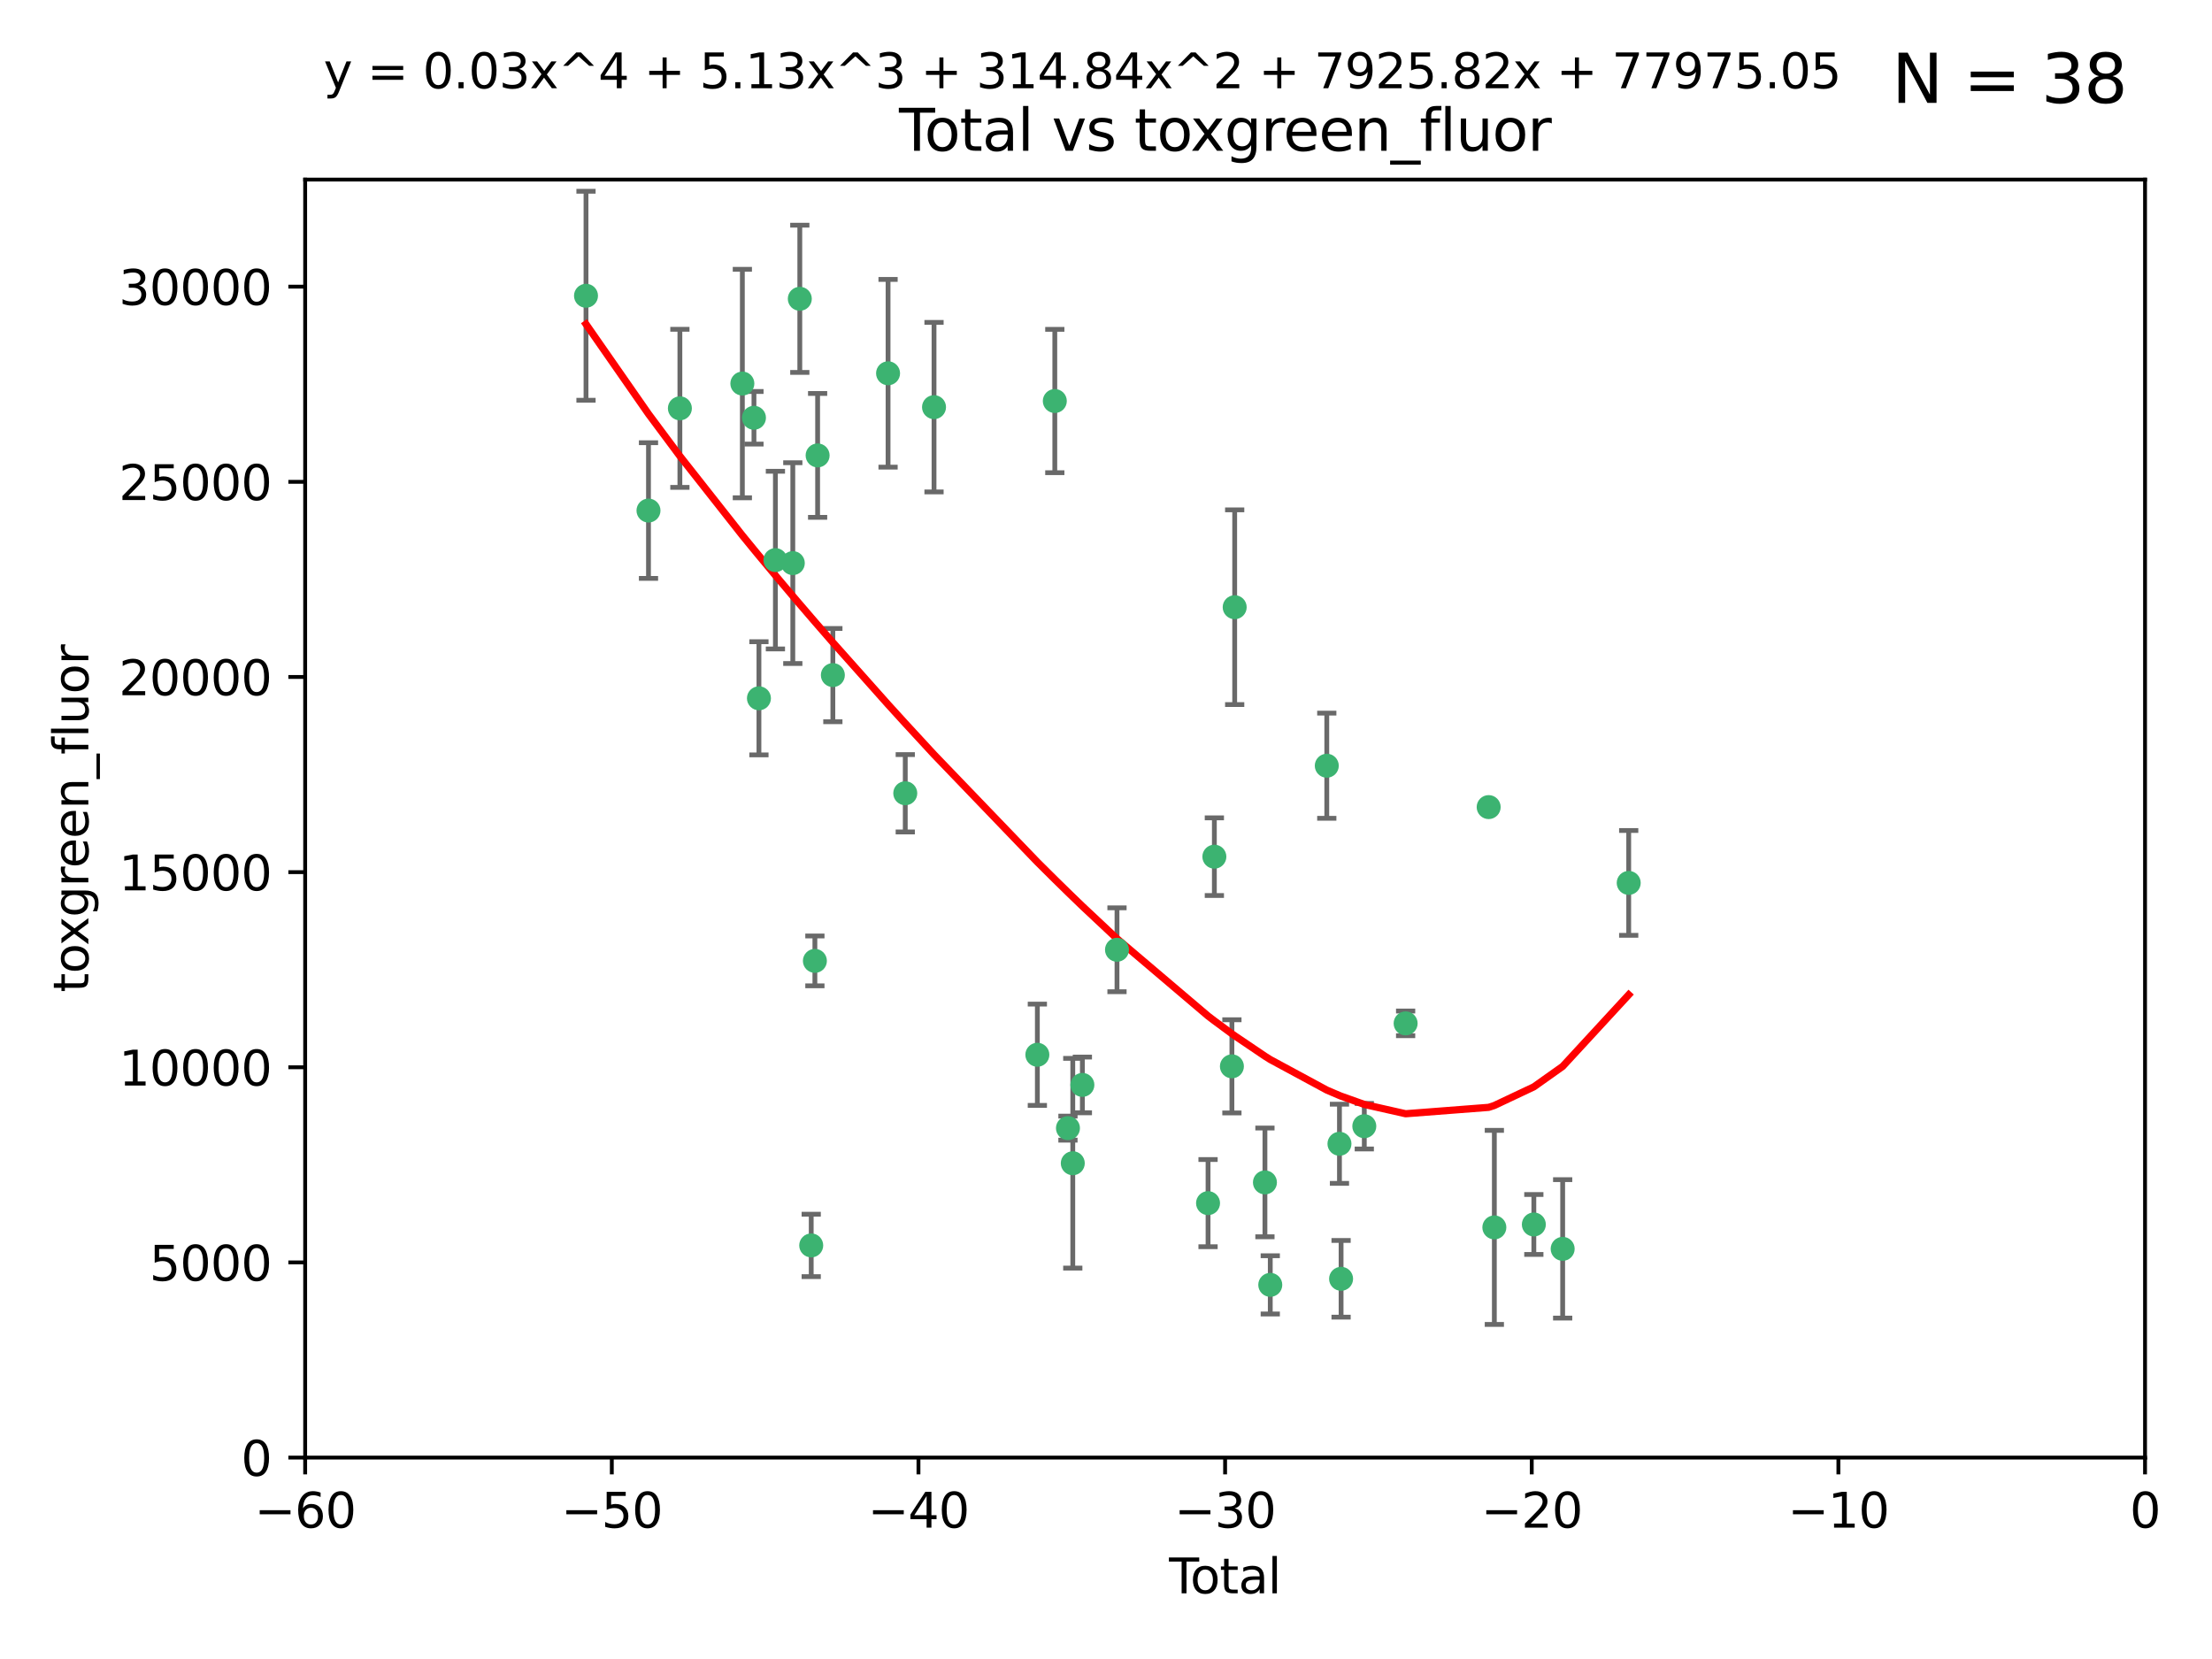 <?xml version="1.0" encoding="utf-8" standalone="no"?>
<!DOCTYPE svg PUBLIC "-//W3C//DTD SVG 1.1//EN"
  "http://www.w3.org/Graphics/SVG/1.1/DTD/svg11.dtd">
<svg xmlns:xlink="http://www.w3.org/1999/xlink" width="460.8pt" height="345.6pt" viewBox="0 0 460.8 345.6" xmlns="http://www.w3.org/2000/svg" version="1.1">
 <defs>
  <style type="text/css">*{stroke-linejoin: round; stroke-linecap: butt}</style>
 </defs>
 <g id="figure_1">
  <g id="patch_1">
   <path d="M 0 345.6 
L 460.8 345.6 
L 460.8 0 
L 0 0 
z
" style="fill: #ffffff"/>
  </g>
  <g id="axes_1">
   <g id="patch_2">
    <path d="M 63.571 303.64 
L 446.85 303.64 
L 446.85 37.411 
L 63.571 37.411 
z
" style="fill: #ffffff"/>
   </g>
   <g id="PathCollection_1">
    <defs>
     <path id="m93cb3d9b22" d="M 0 1.118 
C 0.297 1.118 0.581 1 0.791 0.791 
C 1 0.581 1.118 0.297 1.118 0 
C 1.118 -0.297 1 -0.581 0.791 -0.791 
C 0.581 -1 0.297 -1.118 0 -1.118 
C -0.297 -1.118 -0.581 -1 -0.791 -0.791 
C -1 -0.581 -1.118 -0.297 -1.118 0 
C -1.118 0.297 -1 0.581 -0.791 0.791 
C -0.581 1 -0.297 1.118 0 1.118 
z
" style="stroke: #3cb371"/>
    </defs>
    <g clip-path="url(#p98b51808b7)">
     <use xlink:href="#m93cb3d9b22" x="122.075" y="61.614" style="fill: #3cb371; stroke: #3cb371"/>
     <use xlink:href="#m93cb3d9b22" x="135.093" y="106.358" style="fill: #3cb371; stroke: #3cb371"/>
     <use xlink:href="#m93cb3d9b22" x="141.633" y="85.062" style="fill: #3cb371; stroke: #3cb371"/>
     <use xlink:href="#m93cb3d9b22" x="154.646" y="79.9" style="fill: #3cb371; stroke: #3cb371"/>
     <use xlink:href="#m93cb3d9b22" x="157.063" y="87.031" style="fill: #3cb371; stroke: #3cb371"/>
     <use xlink:href="#m93cb3d9b22" x="158.1" y="145.468" style="fill: #3cb371; stroke: #3cb371"/>
     <use xlink:href="#m93cb3d9b22" x="161.532" y="116.682" style="fill: #3cb371; stroke: #3cb371"/>
     <use xlink:href="#m93cb3d9b22" x="165.156" y="117.306" style="fill: #3cb371; stroke: #3cb371"/>
     <use xlink:href="#m93cb3d9b22" x="166.614" y="62.244" style="fill: #3cb371; stroke: #3cb371"/>
     <use xlink:href="#m93cb3d9b22" x="168.991" y="259.442" style="fill: #3cb371; stroke: #3cb371"/>
     <use xlink:href="#m93cb3d9b22" x="169.757" y="200.168" style="fill: #3cb371; stroke: #3cb371"/>
     <use xlink:href="#m93cb3d9b22" x="170.325" y="94.872" style="fill: #3cb371; stroke: #3cb371"/>
     <use xlink:href="#m93cb3d9b22" x="173.5" y="140.634" style="fill: #3cb371; stroke: #3cb371"/>
     <use xlink:href="#m93cb3d9b22" x="185" y="77.763" style="fill: #3cb371; stroke: #3cb371"/>
     <use xlink:href="#m93cb3d9b22" x="188.583" y="165.251" style="fill: #3cb371; stroke: #3cb371"/>
     <use xlink:href="#m93cb3d9b22" x="194.574" y="84.817" style="fill: #3cb371; stroke: #3cb371"/>
     <use xlink:href="#m93cb3d9b22" x="216.1" y="219.726" style="fill: #3cb371; stroke: #3cb371"/>
     <use xlink:href="#m93cb3d9b22" x="219.736" y="83.54" style="fill: #3cb371; stroke: #3cb371"/>
     <use xlink:href="#m93cb3d9b22" x="222.475" y="235.012" style="fill: #3cb371; stroke: #3cb371"/>
     <use xlink:href="#m93cb3d9b22" x="223.48" y="242.324" style="fill: #3cb371; stroke: #3cb371"/>
     <use xlink:href="#m93cb3d9b22" x="225.479" y="226.007" style="fill: #3cb371; stroke: #3cb371"/>
     <use xlink:href="#m93cb3d9b22" x="232.69" y="197.854" style="fill: #3cb371; stroke: #3cb371"/>
     <use xlink:href="#m93cb3d9b22" x="251.658" y="250.635" style="fill: #3cb371; stroke: #3cb371"/>
     <use xlink:href="#m93cb3d9b22" x="252.974" y="178.461" style="fill: #3cb371; stroke: #3cb371"/>
     <use xlink:href="#m93cb3d9b22" x="256.629" y="222.137" style="fill: #3cb371; stroke: #3cb371"/>
     <use xlink:href="#m93cb3d9b22" x="257.207" y="126.494" style="fill: #3cb371; stroke: #3cb371"/>
     <use xlink:href="#m93cb3d9b22" x="263.509" y="246.318" style="fill: #3cb371; stroke: #3cb371"/>
     <use xlink:href="#m93cb3d9b22" x="264.621" y="267.658" style="fill: #3cb371; stroke: #3cb371"/>
     <use xlink:href="#m93cb3d9b22" x="276.393" y="159.514" style="fill: #3cb371; stroke: #3cb371"/>
     <use xlink:href="#m93cb3d9b22" x="279.035" y="238.271" style="fill: #3cb371; stroke: #3cb371"/>
     <use xlink:href="#m93cb3d9b22" x="279.372" y="266.399" style="fill: #3cb371; stroke: #3cb371"/>
     <use xlink:href="#m93cb3d9b22" x="284.209" y="234.61" style="fill: #3cb371; stroke: #3cb371"/>
     <use xlink:href="#m93cb3d9b22" x="292.818" y="213.19" style="fill: #3cb371; stroke: #3cb371"/>
     <use xlink:href="#m93cb3d9b22" x="310.117" y="168.134" style="fill: #3cb371; stroke: #3cb371"/>
     <use xlink:href="#m93cb3d9b22" x="311.3" y="255.69" style="fill: #3cb371; stroke: #3cb371"/>
     <use xlink:href="#m93cb3d9b22" x="319.527" y="255.08" style="fill: #3cb371; stroke: #3cb371"/>
     <use xlink:href="#m93cb3d9b22" x="325.532" y="260.159" style="fill: #3cb371; stroke: #3cb371"/>
     <use xlink:href="#m93cb3d9b22" x="339.29" y="183.926" style="fill: #3cb371; stroke: #3cb371"/>
    </g>
   </g>
   <g id="matplotlib.axis_1">
    <g id="xtick_1">
     <g id="line2d_1">
      <defs>
       <path id="me1ecc8ac8e" d="M 0 0 
L 0 3.5 
" style="stroke: #000000; stroke-width: 0.8"/>
      </defs>
      <g>
       <use xlink:href="#me1ecc8ac8e" x="63.571" y="303.64" style="stroke: #000000; stroke-width: 0.8"/>
      </g>
     </g>
     <g id="text_1">
      <!-- −60 -->
      <g transform="translate(53.019 318.238)scale(0.1 -0.1)">
       <defs>
        <path id="DejaVuSans-2212" d="M 678 2272 
L 4684 2272 
L 4684 1741 
L 678 1741 
L 678 2272 
z
" transform="scale(0.016)"/>
        <path id="DejaVuSans-36" d="M 2113 2584 
Q 1688 2584 1439 2293 
Q 1191 2003 1191 1497 
Q 1191 994 1439 701 
Q 1688 409 2113 409 
Q 2538 409 2786 701 
Q 3034 994 3034 1497 
Q 3034 2003 2786 2293 
Q 2538 2584 2113 2584 
z
M 3366 4563 
L 3366 3988 
Q 3128 4100 2886 4159 
Q 2644 4219 2406 4219 
Q 1781 4219 1451 3797 
Q 1122 3375 1075 2522 
Q 1259 2794 1537 2939 
Q 1816 3084 2150 3084 
Q 2853 3084 3261 2657 
Q 3669 2231 3669 1497 
Q 3669 778 3244 343 
Q 2819 -91 2113 -91 
Q 1303 -91 875 529 
Q 447 1150 447 2328 
Q 447 3434 972 4092 
Q 1497 4750 2381 4750 
Q 2619 4750 2861 4703 
Q 3103 4656 3366 4563 
z
" transform="scale(0.016)"/>
        <path id="DejaVuSans-30" d="M 2034 4250 
Q 1547 4250 1301 3770 
Q 1056 3291 1056 2328 
Q 1056 1369 1301 889 
Q 1547 409 2034 409 
Q 2525 409 2770 889 
Q 3016 1369 3016 2328 
Q 3016 3291 2770 3770 
Q 2525 4250 2034 4250 
z
M 2034 4750 
Q 2819 4750 3233 4129 
Q 3647 3509 3647 2328 
Q 3647 1150 3233 529 
Q 2819 -91 2034 -91 
Q 1250 -91 836 529 
Q 422 1150 422 2328 
Q 422 3509 836 4129 
Q 1250 4750 2034 4750 
z
" transform="scale(0.016)"/>
       </defs>
       <use xlink:href="#DejaVuSans-2212"/>
       <use xlink:href="#DejaVuSans-36" x="83.789"/>
       <use xlink:href="#DejaVuSans-30" x="147.412"/>
      </g>
     </g>
    </g>
    <g id="xtick_2">
     <g id="line2d_2">
      <g>
       <use xlink:href="#me1ecc8ac8e" x="127.451" y="303.64" style="stroke: #000000; stroke-width: 0.8"/>
      </g>
     </g>
     <g id="text_2">
      <!-- −50 -->
      <g transform="translate(116.899 318.238)scale(0.1 -0.1)">
       <defs>
        <path id="DejaVuSans-35" d="M 691 4666 
L 3169 4666 
L 3169 4134 
L 1269 4134 
L 1269 2991 
Q 1406 3038 1543 3061 
Q 1681 3084 1819 3084 
Q 2600 3084 3056 2656 
Q 3513 2228 3513 1497 
Q 3513 744 3044 326 
Q 2575 -91 1722 -91 
Q 1428 -91 1123 -41 
Q 819 9 494 109 
L 494 744 
Q 775 591 1075 516 
Q 1375 441 1709 441 
Q 2250 441 2565 725 
Q 2881 1009 2881 1497 
Q 2881 1984 2565 2268 
Q 2250 2553 1709 2553 
Q 1456 2553 1204 2497 
Q 953 2441 691 2322 
L 691 4666 
z
" transform="scale(0.016)"/>
       </defs>
       <use xlink:href="#DejaVuSans-2212"/>
       <use xlink:href="#DejaVuSans-35" x="83.789"/>
       <use xlink:href="#DejaVuSans-30" x="147.412"/>
      </g>
     </g>
    </g>
    <g id="xtick_3">
     <g id="line2d_3">
      <g>
       <use xlink:href="#me1ecc8ac8e" x="191.331" y="303.64" style="stroke: #000000; stroke-width: 0.8"/>
      </g>
     </g>
     <g id="text_3">
      <!-- −40 -->
      <g transform="translate(180.778 318.238)scale(0.1 -0.1)">
       <defs>
        <path id="DejaVuSans-34" d="M 2419 4116 
L 825 1625 
L 2419 1625 
L 2419 4116 
z
M 2253 4666 
L 3047 4666 
L 3047 1625 
L 3713 1625 
L 3713 1100 
L 3047 1100 
L 3047 0 
L 2419 0 
L 2419 1100 
L 313 1100 
L 313 1709 
L 2253 4666 
z
" transform="scale(0.016)"/>
       </defs>
       <use xlink:href="#DejaVuSans-2212"/>
       <use xlink:href="#DejaVuSans-34" x="83.789"/>
       <use xlink:href="#DejaVuSans-30" x="147.412"/>
      </g>
     </g>
    </g>
    <g id="xtick_4">
     <g id="line2d_4">
      <g>
       <use xlink:href="#me1ecc8ac8e" x="255.211" y="303.64" style="stroke: #000000; stroke-width: 0.8"/>
      </g>
     </g>
     <g id="text_4">
      <!-- −30 -->
      <g transform="translate(244.658 318.238)scale(0.1 -0.1)">
       <defs>
        <path id="DejaVuSans-33" d="M 2597 2516 
Q 3050 2419 3304 2112 
Q 3559 1806 3559 1356 
Q 3559 666 3084 287 
Q 2609 -91 1734 -91 
Q 1441 -91 1130 -33 
Q 819 25 488 141 
L 488 750 
Q 750 597 1062 519 
Q 1375 441 1716 441 
Q 2309 441 2620 675 
Q 2931 909 2931 1356 
Q 2931 1769 2642 2001 
Q 2353 2234 1838 2234 
L 1294 2234 
L 1294 2753 
L 1863 2753 
Q 2328 2753 2575 2939 
Q 2822 3125 2822 3475 
Q 2822 3834 2567 4026 
Q 2313 4219 1838 4219 
Q 1578 4219 1281 4162 
Q 984 4106 628 3988 
L 628 4550 
Q 988 4650 1302 4700 
Q 1616 4750 1894 4750 
Q 2613 4750 3031 4423 
Q 3450 4097 3450 3541 
Q 3450 3153 3228 2886 
Q 3006 2619 2597 2516 
z
" transform="scale(0.016)"/>
       </defs>
       <use xlink:href="#DejaVuSans-2212"/>
       <use xlink:href="#DejaVuSans-33" x="83.789"/>
       <use xlink:href="#DejaVuSans-30" x="147.412"/>
      </g>
     </g>
    </g>
    <g id="xtick_5">
     <g id="line2d_5">
      <g>
       <use xlink:href="#me1ecc8ac8e" x="319.09" y="303.64" style="stroke: #000000; stroke-width: 0.8"/>
      </g>
     </g>
     <g id="text_5">
      <!-- −20 -->
      <g transform="translate(308.538 318.238)scale(0.1 -0.1)">
       <defs>
        <path id="DejaVuSans-32" d="M 1228 531 
L 3431 531 
L 3431 0 
L 469 0 
L 469 531 
Q 828 903 1448 1529 
Q 2069 2156 2228 2338 
Q 2531 2678 2651 2914 
Q 2772 3150 2772 3378 
Q 2772 3750 2511 3984 
Q 2250 4219 1831 4219 
Q 1534 4219 1204 4116 
Q 875 4013 500 3803 
L 500 4441 
Q 881 4594 1212 4672 
Q 1544 4750 1819 4750 
Q 2544 4750 2975 4387 
Q 3406 4025 3406 3419 
Q 3406 3131 3298 2873 
Q 3191 2616 2906 2266 
Q 2828 2175 2409 1742 
Q 1991 1309 1228 531 
z
" transform="scale(0.016)"/>
       </defs>
       <use xlink:href="#DejaVuSans-2212"/>
       <use xlink:href="#DejaVuSans-32" x="83.789"/>
       <use xlink:href="#DejaVuSans-30" x="147.412"/>
      </g>
     </g>
    </g>
    <g id="xtick_6">
     <g id="line2d_6">
      <g>
       <use xlink:href="#me1ecc8ac8e" x="382.97" y="303.64" style="stroke: #000000; stroke-width: 0.8"/>
      </g>
     </g>
     <g id="text_6">
      <!-- −10 -->
      <g transform="translate(372.418 318.238)scale(0.1 -0.1)">
       <defs>
        <path id="DejaVuSans-31" d="M 794 531 
L 1825 531 
L 1825 4091 
L 703 3866 
L 703 4441 
L 1819 4666 
L 2450 4666 
L 2450 531 
L 3481 531 
L 3481 0 
L 794 0 
L 794 531 
z
" transform="scale(0.016)"/>
       </defs>
       <use xlink:href="#DejaVuSans-2212"/>
       <use xlink:href="#DejaVuSans-31" x="83.789"/>
       <use xlink:href="#DejaVuSans-30" x="147.412"/>
      </g>
     </g>
    </g>
    <g id="xtick_7">
     <g id="line2d_7">
      <g>
       <use xlink:href="#me1ecc8ac8e" x="446.85" y="303.64" style="stroke: #000000; stroke-width: 0.8"/>
      </g>
     </g>
     <g id="text_7">
      <!-- 0 -->
      <g transform="translate(443.669 318.238)scale(0.1 -0.1)">
       <use xlink:href="#DejaVuSans-30"/>
      </g>
     </g>
    </g>
    <g id="text_8">
     <!-- Total -->
     <g transform="translate(243.534 331.917)scale(0.1 -0.1)">
      <defs>
       <path id="DejaVuSans-54" d="M -19 4666 
L 3928 4666 
L 3928 4134 
L 2272 4134 
L 2272 0 
L 1638 0 
L 1638 4134 
L -19 4134 
L -19 4666 
z
" transform="scale(0.016)"/>
       <path id="DejaVuSans-6f" d="M 1959 3097 
Q 1497 3097 1228 2736 
Q 959 2375 959 1747 
Q 959 1119 1226 758 
Q 1494 397 1959 397 
Q 2419 397 2687 759 
Q 2956 1122 2956 1747 
Q 2956 2369 2687 2733 
Q 2419 3097 1959 3097 
z
M 1959 3584 
Q 2709 3584 3137 3096 
Q 3566 2609 3566 1747 
Q 3566 888 3137 398 
Q 2709 -91 1959 -91 
Q 1206 -91 779 398 
Q 353 888 353 1747 
Q 353 2609 779 3096 
Q 1206 3584 1959 3584 
z
" transform="scale(0.016)"/>
       <path id="DejaVuSans-74" d="M 1172 4494 
L 1172 3500 
L 2356 3500 
L 2356 3053 
L 1172 3053 
L 1172 1153 
Q 1172 725 1289 603 
Q 1406 481 1766 481 
L 2356 481 
L 2356 0 
L 1766 0 
Q 1100 0 847 248 
Q 594 497 594 1153 
L 594 3053 
L 172 3053 
L 172 3500 
L 594 3500 
L 594 4494 
L 1172 4494 
z
" transform="scale(0.016)"/>
       <path id="DejaVuSans-61" d="M 2194 1759 
Q 1497 1759 1228 1600 
Q 959 1441 959 1056 
Q 959 750 1161 570 
Q 1363 391 1709 391 
Q 2188 391 2477 730 
Q 2766 1069 2766 1631 
L 2766 1759 
L 2194 1759 
z
M 3341 1997 
L 3341 0 
L 2766 0 
L 2766 531 
Q 2569 213 2275 61 
Q 1981 -91 1556 -91 
Q 1019 -91 701 211 
Q 384 513 384 1019 
Q 384 1609 779 1909 
Q 1175 2209 1959 2209 
L 2766 2209 
L 2766 2266 
Q 2766 2663 2505 2880 
Q 2244 3097 1772 3097 
Q 1472 3097 1187 3025 
Q 903 2953 641 2809 
L 641 3341 
Q 956 3463 1253 3523 
Q 1550 3584 1831 3584 
Q 2591 3584 2966 3190 
Q 3341 2797 3341 1997 
z
" transform="scale(0.016)"/>
       <path id="DejaVuSans-6c" d="M 603 4863 
L 1178 4863 
L 1178 0 
L 603 0 
L 603 4863 
z
" transform="scale(0.016)"/>
      </defs>
      <use xlink:href="#DejaVuSans-54"/>
      <use xlink:href="#DejaVuSans-6f" x="44.084"/>
      <use xlink:href="#DejaVuSans-74" x="105.266"/>
      <use xlink:href="#DejaVuSans-61" x="144.475"/>
      <use xlink:href="#DejaVuSans-6c" x="205.754"/>
     </g>
    </g>
   </g>
   <g id="matplotlib.axis_2">
    <g id="ytick_1">
     <g id="line2d_8">
      <defs>
       <path id="m126af1d1f0" d="M 0 0 
L -3.5 0 
" style="stroke: #000000; stroke-width: 0.8"/>
      </defs>
      <g>
       <use xlink:href="#m126af1d1f0" x="63.571" y="303.64" style="stroke: #000000; stroke-width: 0.8"/>
      </g>
     </g>
     <g id="text_9">
      <!-- 0 -->
      <g transform="translate(50.209 307.439)scale(0.1 -0.1)">
       <use xlink:href="#DejaVuSans-30"/>
      </g>
     </g>
    </g>
    <g id="ytick_2">
     <g id="line2d_9">
      <g>
       <use xlink:href="#m126af1d1f0" x="63.571" y="262.986" style="stroke: #000000; stroke-width: 0.8"/>
      </g>
     </g>
     <g id="text_10">
      <!-- 5000 -->
      <g transform="translate(31.121 266.786)scale(0.1 -0.1)">
       <use xlink:href="#DejaVuSans-35"/>
       <use xlink:href="#DejaVuSans-30" x="63.623"/>
       <use xlink:href="#DejaVuSans-30" x="127.246"/>
       <use xlink:href="#DejaVuSans-30" x="190.869"/>
      </g>
     </g>
    </g>
    <g id="ytick_3">
     <g id="line2d_10">
      <g>
       <use xlink:href="#m126af1d1f0" x="63.571" y="222.333" style="stroke: #000000; stroke-width: 0.8"/>
      </g>
     </g>
     <g id="text_11">
      <!-- 10000 -->
      <g transform="translate(24.759 226.132)scale(0.1 -0.1)">
       <use xlink:href="#DejaVuSans-31"/>
       <use xlink:href="#DejaVuSans-30" x="63.623"/>
       <use xlink:href="#DejaVuSans-30" x="127.246"/>
       <use xlink:href="#DejaVuSans-30" x="190.869"/>
       <use xlink:href="#DejaVuSans-30" x="254.492"/>
      </g>
     </g>
    </g>
    <g id="ytick_4">
     <g id="line2d_11">
      <g>
       <use xlink:href="#m126af1d1f0" x="63.571" y="181.679" style="stroke: #000000; stroke-width: 0.8"/>
      </g>
     </g>
     <g id="text_12">
      <!-- 15000 -->
      <g transform="translate(24.759 185.478)scale(0.1 -0.1)">
       <use xlink:href="#DejaVuSans-31"/>
       <use xlink:href="#DejaVuSans-35" x="63.623"/>
       <use xlink:href="#DejaVuSans-30" x="127.246"/>
       <use xlink:href="#DejaVuSans-30" x="190.869"/>
       <use xlink:href="#DejaVuSans-30" x="254.492"/>
      </g>
     </g>
    </g>
    <g id="ytick_5">
     <g id="line2d_12">
      <g>
       <use xlink:href="#m126af1d1f0" x="63.571" y="141.026" style="stroke: #000000; stroke-width: 0.8"/>
      </g>
     </g>
     <g id="text_13">
      <!-- 20000 -->
      <g transform="translate(24.759 144.825)scale(0.1 -0.1)">
       <use xlink:href="#DejaVuSans-32"/>
       <use xlink:href="#DejaVuSans-30" x="63.623"/>
       <use xlink:href="#DejaVuSans-30" x="127.246"/>
       <use xlink:href="#DejaVuSans-30" x="190.869"/>
       <use xlink:href="#DejaVuSans-30" x="254.492"/>
      </g>
     </g>
    </g>
    <g id="ytick_6">
     <g id="line2d_13">
      <g>
       <use xlink:href="#m126af1d1f0" x="63.571" y="100.372" style="stroke: #000000; stroke-width: 0.8"/>
      </g>
     </g>
     <g id="text_14">
      <!-- 25000 -->
      <g transform="translate(24.759 104.171)scale(0.1 -0.1)">
       <use xlink:href="#DejaVuSans-32"/>
       <use xlink:href="#DejaVuSans-35" x="63.623"/>
       <use xlink:href="#DejaVuSans-30" x="127.246"/>
       <use xlink:href="#DejaVuSans-30" x="190.869"/>
       <use xlink:href="#DejaVuSans-30" x="254.492"/>
      </g>
     </g>
    </g>
    <g id="ytick_7">
     <g id="line2d_14">
      <g>
       <use xlink:href="#m126af1d1f0" x="63.571" y="59.718" style="stroke: #000000; stroke-width: 0.8"/>
      </g>
     </g>
     <g id="text_15">
      <!-- 30000 -->
      <g transform="translate(24.759 63.518)scale(0.1 -0.1)">
       <use xlink:href="#DejaVuSans-33"/>
       <use xlink:href="#DejaVuSans-30" x="63.623"/>
       <use xlink:href="#DejaVuSans-30" x="127.246"/>
       <use xlink:href="#DejaVuSans-30" x="190.869"/>
       <use xlink:href="#DejaVuSans-30" x="254.492"/>
      </g>
     </g>
    </g>
    <g id="text_16">
     <!-- toxgreen_fluor -->
     <g transform="translate(18.401 206.72)rotate(-90)scale(0.1 -0.1)">
      <defs>
       <path id="DejaVuSans-78" d="M 3513 3500 
L 2247 1797 
L 3578 0 
L 2900 0 
L 1881 1375 
L 863 0 
L 184 0 
L 1544 1831 
L 300 3500 
L 978 3500 
L 1906 2253 
L 2834 3500 
L 3513 3500 
z
" transform="scale(0.016)"/>
       <path id="DejaVuSans-67" d="M 2906 1791 
Q 2906 2416 2648 2759 
Q 2391 3103 1925 3103 
Q 1463 3103 1205 2759 
Q 947 2416 947 1791 
Q 947 1169 1205 825 
Q 1463 481 1925 481 
Q 2391 481 2648 825 
Q 2906 1169 2906 1791 
z
M 3481 434 
Q 3481 -459 3084 -895 
Q 2688 -1331 1869 -1331 
Q 1566 -1331 1297 -1286 
Q 1028 -1241 775 -1147 
L 775 -588 
Q 1028 -725 1275 -790 
Q 1522 -856 1778 -856 
Q 2344 -856 2625 -561 
Q 2906 -266 2906 331 
L 2906 616 
Q 2728 306 2450 153 
Q 2172 0 1784 0 
Q 1141 0 747 490 
Q 353 981 353 1791 
Q 353 2603 747 3093 
Q 1141 3584 1784 3584 
Q 2172 3584 2450 3431 
Q 2728 3278 2906 2969 
L 2906 3500 
L 3481 3500 
L 3481 434 
z
" transform="scale(0.016)"/>
       <path id="DejaVuSans-72" d="M 2631 2963 
Q 2534 3019 2420 3045 
Q 2306 3072 2169 3072 
Q 1681 3072 1420 2755 
Q 1159 2438 1159 1844 
L 1159 0 
L 581 0 
L 581 3500 
L 1159 3500 
L 1159 2956 
Q 1341 3275 1631 3429 
Q 1922 3584 2338 3584 
Q 2397 3584 2469 3576 
Q 2541 3569 2628 3553 
L 2631 2963 
z
" transform="scale(0.016)"/>
       <path id="DejaVuSans-65" d="M 3597 1894 
L 3597 1613 
L 953 1613 
Q 991 1019 1311 708 
Q 1631 397 2203 397 
Q 2534 397 2845 478 
Q 3156 559 3463 722 
L 3463 178 
Q 3153 47 2828 -22 
Q 2503 -91 2169 -91 
Q 1331 -91 842 396 
Q 353 884 353 1716 
Q 353 2575 817 3079 
Q 1281 3584 2069 3584 
Q 2775 3584 3186 3129 
Q 3597 2675 3597 1894 
z
M 3022 2063 
Q 3016 2534 2758 2815 
Q 2500 3097 2075 3097 
Q 1594 3097 1305 2825 
Q 1016 2553 972 2059 
L 3022 2063 
z
" transform="scale(0.016)"/>
       <path id="DejaVuSans-6e" d="M 3513 2113 
L 3513 0 
L 2938 0 
L 2938 2094 
Q 2938 2591 2744 2837 
Q 2550 3084 2163 3084 
Q 1697 3084 1428 2787 
Q 1159 2491 1159 1978 
L 1159 0 
L 581 0 
L 581 3500 
L 1159 3500 
L 1159 2956 
Q 1366 3272 1645 3428 
Q 1925 3584 2291 3584 
Q 2894 3584 3203 3211 
Q 3513 2838 3513 2113 
z
" transform="scale(0.016)"/>
       <path id="DejaVuSans-5f" d="M 3263 -1063 
L 3263 -1509 
L -63 -1509 
L -63 -1063 
L 3263 -1063 
z
" transform="scale(0.016)"/>
       <path id="DejaVuSans-66" d="M 2375 4863 
L 2375 4384 
L 1825 4384 
Q 1516 4384 1395 4259 
Q 1275 4134 1275 3809 
L 1275 3500 
L 2222 3500 
L 2222 3053 
L 1275 3053 
L 1275 0 
L 697 0 
L 697 3053 
L 147 3053 
L 147 3500 
L 697 3500 
L 697 3744 
Q 697 4328 969 4595 
Q 1241 4863 1831 4863 
L 2375 4863 
z
" transform="scale(0.016)"/>
       <path id="DejaVuSans-75" d="M 544 1381 
L 544 3500 
L 1119 3500 
L 1119 1403 
Q 1119 906 1312 657 
Q 1506 409 1894 409 
Q 2359 409 2629 706 
Q 2900 1003 2900 1516 
L 2900 3500 
L 3475 3500 
L 3475 0 
L 2900 0 
L 2900 538 
Q 2691 219 2414 64 
Q 2138 -91 1772 -91 
Q 1169 -91 856 284 
Q 544 659 544 1381 
z
M 1991 3584 
L 1991 3584 
z
" transform="scale(0.016)"/>
      </defs>
      <use xlink:href="#DejaVuSans-74"/>
      <use xlink:href="#DejaVuSans-6f" x="39.209"/>
      <use xlink:href="#DejaVuSans-78" x="97.266"/>
      <use xlink:href="#DejaVuSans-67" x="156.445"/>
      <use xlink:href="#DejaVuSans-72" x="219.922"/>
      <use xlink:href="#DejaVuSans-65" x="258.785"/>
      <use xlink:href="#DejaVuSans-65" x="320.309"/>
      <use xlink:href="#DejaVuSans-6e" x="381.832"/>
      <use xlink:href="#DejaVuSans-5f" x="445.211"/>
      <use xlink:href="#DejaVuSans-66" x="495.211"/>
      <use xlink:href="#DejaVuSans-6c" x="530.416"/>
      <use xlink:href="#DejaVuSans-75" x="558.199"/>
      <use xlink:href="#DejaVuSans-6f" x="621.578"/>
      <use xlink:href="#DejaVuSans-72" x="682.76"/>
     </g>
    </g>
   </g>
   <g id="LineCollection_1">
    <path d="M 122.075 83.38 
L 122.075 39.848 
" clip-path="url(#p98b51808b7)" style="fill: none; stroke: #696969"/>
    <path d="M 135.093 120.489 
L 135.093 92.227 
" clip-path="url(#p98b51808b7)" style="fill: none; stroke: #696969"/>
    <path d="M 141.633 101.528 
L 141.633 68.595 
" clip-path="url(#p98b51808b7)" style="fill: none; stroke: #696969"/>
    <path d="M 154.646 103.698 
L 154.646 56.102 
" clip-path="url(#p98b51808b7)" style="fill: none; stroke: #696969"/>
    <path d="M 157.063 92.506 
L 157.063 81.557 
" clip-path="url(#p98b51808b7)" style="fill: none; stroke: #696969"/>
    <path d="M 158.1 157.254 
L 158.1 133.683 
" clip-path="url(#p98b51808b7)" style="fill: none; stroke: #696969"/>
    <path d="M 161.532 135.19 
L 161.532 98.175 
" clip-path="url(#p98b51808b7)" style="fill: none; stroke: #696969"/>
    <path d="M 165.156 138.218 
L 165.156 96.393 
" clip-path="url(#p98b51808b7)" style="fill: none; stroke: #696969"/>
    <path d="M 166.614 77.579 
L 166.614 46.91 
" clip-path="url(#p98b51808b7)" style="fill: none; stroke: #696969"/>
    <path d="M 168.991 265.941 
L 168.991 252.944 
" clip-path="url(#p98b51808b7)" style="fill: none; stroke: #696969"/>
    <path d="M 169.757 205.359 
L 169.757 194.977 
" clip-path="url(#p98b51808b7)" style="fill: none; stroke: #696969"/>
    <path d="M 170.325 107.775 
L 170.325 81.969 
" clip-path="url(#p98b51808b7)" style="fill: none; stroke: #696969"/>
    <path d="M 173.5 150.349 
L 173.5 130.92 
" clip-path="url(#p98b51808b7)" style="fill: none; stroke: #696969"/>
    <path d="M 185 97.317 
L 185 58.209 
" clip-path="url(#p98b51808b7)" style="fill: none; stroke: #696969"/>
    <path d="M 188.583 173.31 
L 188.583 157.193 
" clip-path="url(#p98b51808b7)" style="fill: none; stroke: #696969"/>
    <path d="M 194.574 102.476 
L 194.574 67.157 
" clip-path="url(#p98b51808b7)" style="fill: none; stroke: #696969"/>
    <path d="M 216.1 230.277 
L 216.1 209.176 
" clip-path="url(#p98b51808b7)" style="fill: none; stroke: #696969"/>
    <path d="M 219.736 98.468 
L 219.736 68.613 
" clip-path="url(#p98b51808b7)" style="fill: none; stroke: #696969"/>
    <path d="M 222.475 237.516 
L 222.475 232.507 
" clip-path="url(#p98b51808b7)" style="fill: none; stroke: #696969"/>
    <path d="M 223.48 264.166 
L 223.48 220.481 
" clip-path="url(#p98b51808b7)" style="fill: none; stroke: #696969"/>
    <path d="M 225.479 231.811 
L 225.479 220.203 
" clip-path="url(#p98b51808b7)" style="fill: none; stroke: #696969"/>
    <path d="M 232.69 206.59 
L 232.69 189.118 
" clip-path="url(#p98b51808b7)" style="fill: none; stroke: #696969"/>
    <path d="M 251.658 259.717 
L 251.658 241.553 
" clip-path="url(#p98b51808b7)" style="fill: none; stroke: #696969"/>
    <path d="M 252.974 186.549 
L 252.974 170.372 
" clip-path="url(#p98b51808b7)" style="fill: none; stroke: #696969"/>
    <path d="M 256.629 231.84 
L 256.629 212.434 
" clip-path="url(#p98b51808b7)" style="fill: none; stroke: #696969"/>
    <path d="M 257.207 146.774 
L 257.207 106.214 
" clip-path="url(#p98b51808b7)" style="fill: none; stroke: #696969"/>
    <path d="M 263.509 257.644 
L 263.509 234.991 
" clip-path="url(#p98b51808b7)" style="fill: none; stroke: #696969"/>
    <path d="M 264.621 273.726 
L 264.621 261.589 
" clip-path="url(#p98b51808b7)" style="fill: none; stroke: #696969"/>
    <path d="M 276.393 170.467 
L 276.393 148.56 
" clip-path="url(#p98b51808b7)" style="fill: none; stroke: #696969"/>
    <path d="M 279.035 246.513 
L 279.035 230.028 
" clip-path="url(#p98b51808b7)" style="fill: none; stroke: #696969"/>
    <path d="M 279.372 274.385 
L 279.372 258.414 
" clip-path="url(#p98b51808b7)" style="fill: none; stroke: #696969"/>
    <path d="M 284.209 239.354 
L 284.209 229.865 
" clip-path="url(#p98b51808b7)" style="fill: none; stroke: #696969"/>
    <path d="M 292.818 215.762 
L 292.818 210.618 
" clip-path="url(#p98b51808b7)" style="fill: none; stroke: #696969"/>
    <path d="M 310.117 168.892 
L 310.117 167.376 
" clip-path="url(#p98b51808b7)" style="fill: none; stroke: #696969"/>
    <path d="M 311.3 275.904 
L 311.3 235.477 
" clip-path="url(#p98b51808b7)" style="fill: none; stroke: #696969"/>
    <path d="M 319.527 261.323 
L 319.527 248.837 
" clip-path="url(#p98b51808b7)" style="fill: none; stroke: #696969"/>
    <path d="M 325.532 274.58 
L 325.532 245.738 
" clip-path="url(#p98b51808b7)" style="fill: none; stroke: #696969"/>
    <path d="M 339.29 194.845 
L 339.29 173.007 
" clip-path="url(#p98b51808b7)" style="fill: none; stroke: #696969"/>
   </g>
   <g id="line2d_15">
    <defs>
     <path id="m33688b89c1" d="M 2 0 
L -2 -0 
" style="stroke: #696969"/>
    </defs>
    <g clip-path="url(#p98b51808b7)">
     <use xlink:href="#m33688b89c1" x="122.075" y="83.38" style="fill: #696969; stroke: #696969"/>
     <use xlink:href="#m33688b89c1" x="135.093" y="120.489" style="fill: #696969; stroke: #696969"/>
     <use xlink:href="#m33688b89c1" x="141.633" y="101.528" style="fill: #696969; stroke: #696969"/>
     <use xlink:href="#m33688b89c1" x="154.646" y="103.698" style="fill: #696969; stroke: #696969"/>
     <use xlink:href="#m33688b89c1" x="157.063" y="92.506" style="fill: #696969; stroke: #696969"/>
     <use xlink:href="#m33688b89c1" x="158.1" y="157.254" style="fill: #696969; stroke: #696969"/>
     <use xlink:href="#m33688b89c1" x="161.532" y="135.19" style="fill: #696969; stroke: #696969"/>
     <use xlink:href="#m33688b89c1" x="165.156" y="138.218" style="fill: #696969; stroke: #696969"/>
     <use xlink:href="#m33688b89c1" x="166.614" y="77.579" style="fill: #696969; stroke: #696969"/>
     <use xlink:href="#m33688b89c1" x="168.991" y="265.941" style="fill: #696969; stroke: #696969"/>
     <use xlink:href="#m33688b89c1" x="169.757" y="205.359" style="fill: #696969; stroke: #696969"/>
     <use xlink:href="#m33688b89c1" x="170.325" y="107.775" style="fill: #696969; stroke: #696969"/>
     <use xlink:href="#m33688b89c1" x="173.5" y="150.349" style="fill: #696969; stroke: #696969"/>
     <use xlink:href="#m33688b89c1" x="185" y="97.317" style="fill: #696969; stroke: #696969"/>
     <use xlink:href="#m33688b89c1" x="188.583" y="173.31" style="fill: #696969; stroke: #696969"/>
     <use xlink:href="#m33688b89c1" x="194.574" y="102.476" style="fill: #696969; stroke: #696969"/>
     <use xlink:href="#m33688b89c1" x="216.1" y="230.277" style="fill: #696969; stroke: #696969"/>
     <use xlink:href="#m33688b89c1" x="219.736" y="98.468" style="fill: #696969; stroke: #696969"/>
     <use xlink:href="#m33688b89c1" x="222.475" y="237.516" style="fill: #696969; stroke: #696969"/>
     <use xlink:href="#m33688b89c1" x="223.48" y="264.166" style="fill: #696969; stroke: #696969"/>
     <use xlink:href="#m33688b89c1" x="225.479" y="231.811" style="fill: #696969; stroke: #696969"/>
     <use xlink:href="#m33688b89c1" x="232.69" y="206.59" style="fill: #696969; stroke: #696969"/>
     <use xlink:href="#m33688b89c1" x="251.658" y="259.717" style="fill: #696969; stroke: #696969"/>
     <use xlink:href="#m33688b89c1" x="252.974" y="186.549" style="fill: #696969; stroke: #696969"/>
     <use xlink:href="#m33688b89c1" x="256.629" y="231.84" style="fill: #696969; stroke: #696969"/>
     <use xlink:href="#m33688b89c1" x="257.207" y="146.774" style="fill: #696969; stroke: #696969"/>
     <use xlink:href="#m33688b89c1" x="263.509" y="257.644" style="fill: #696969; stroke: #696969"/>
     <use xlink:href="#m33688b89c1" x="264.621" y="273.726" style="fill: #696969; stroke: #696969"/>
     <use xlink:href="#m33688b89c1" x="276.393" y="170.467" style="fill: #696969; stroke: #696969"/>
     <use xlink:href="#m33688b89c1" x="279.035" y="246.513" style="fill: #696969; stroke: #696969"/>
     <use xlink:href="#m33688b89c1" x="279.372" y="274.385" style="fill: #696969; stroke: #696969"/>
     <use xlink:href="#m33688b89c1" x="284.209" y="239.354" style="fill: #696969; stroke: #696969"/>
     <use xlink:href="#m33688b89c1" x="292.818" y="215.762" style="fill: #696969; stroke: #696969"/>
     <use xlink:href="#m33688b89c1" x="310.117" y="168.892" style="fill: #696969; stroke: #696969"/>
     <use xlink:href="#m33688b89c1" x="311.3" y="275.904" style="fill: #696969; stroke: #696969"/>
     <use xlink:href="#m33688b89c1" x="319.527" y="261.323" style="fill: #696969; stroke: #696969"/>
     <use xlink:href="#m33688b89c1" x="325.532" y="274.58" style="fill: #696969; stroke: #696969"/>
     <use xlink:href="#m33688b89c1" x="339.29" y="194.845" style="fill: #696969; stroke: #696969"/>
    </g>
   </g>
   <g id="line2d_16">
    <g clip-path="url(#p98b51808b7)">
     <use xlink:href="#m33688b89c1" x="122.075" y="39.848" style="fill: #696969; stroke: #696969"/>
     <use xlink:href="#m33688b89c1" x="135.093" y="92.227" style="fill: #696969; stroke: #696969"/>
     <use xlink:href="#m33688b89c1" x="141.633" y="68.595" style="fill: #696969; stroke: #696969"/>
     <use xlink:href="#m33688b89c1" x="154.646" y="56.102" style="fill: #696969; stroke: #696969"/>
     <use xlink:href="#m33688b89c1" x="157.063" y="81.557" style="fill: #696969; stroke: #696969"/>
     <use xlink:href="#m33688b89c1" x="158.1" y="133.683" style="fill: #696969; stroke: #696969"/>
     <use xlink:href="#m33688b89c1" x="161.532" y="98.175" style="fill: #696969; stroke: #696969"/>
     <use xlink:href="#m33688b89c1" x="165.156" y="96.393" style="fill: #696969; stroke: #696969"/>
     <use xlink:href="#m33688b89c1" x="166.614" y="46.91" style="fill: #696969; stroke: #696969"/>
     <use xlink:href="#m33688b89c1" x="168.991" y="252.944" style="fill: #696969; stroke: #696969"/>
     <use xlink:href="#m33688b89c1" x="169.757" y="194.977" style="fill: #696969; stroke: #696969"/>
     <use xlink:href="#m33688b89c1" x="170.325" y="81.969" style="fill: #696969; stroke: #696969"/>
     <use xlink:href="#m33688b89c1" x="173.5" y="130.92" style="fill: #696969; stroke: #696969"/>
     <use xlink:href="#m33688b89c1" x="185" y="58.209" style="fill: #696969; stroke: #696969"/>
     <use xlink:href="#m33688b89c1" x="188.583" y="157.193" style="fill: #696969; stroke: #696969"/>
     <use xlink:href="#m33688b89c1" x="194.574" y="67.157" style="fill: #696969; stroke: #696969"/>
     <use xlink:href="#m33688b89c1" x="216.1" y="209.176" style="fill: #696969; stroke: #696969"/>
     <use xlink:href="#m33688b89c1" x="219.736" y="68.613" style="fill: #696969; stroke: #696969"/>
     <use xlink:href="#m33688b89c1" x="222.475" y="232.507" style="fill: #696969; stroke: #696969"/>
     <use xlink:href="#m33688b89c1" x="223.48" y="220.481" style="fill: #696969; stroke: #696969"/>
     <use xlink:href="#m33688b89c1" x="225.479" y="220.203" style="fill: #696969; stroke: #696969"/>
     <use xlink:href="#m33688b89c1" x="232.69" y="189.118" style="fill: #696969; stroke: #696969"/>
     <use xlink:href="#m33688b89c1" x="251.658" y="241.553" style="fill: #696969; stroke: #696969"/>
     <use xlink:href="#m33688b89c1" x="252.974" y="170.372" style="fill: #696969; stroke: #696969"/>
     <use xlink:href="#m33688b89c1" x="256.629" y="212.434" style="fill: #696969; stroke: #696969"/>
     <use xlink:href="#m33688b89c1" x="257.207" y="106.214" style="fill: #696969; stroke: #696969"/>
     <use xlink:href="#m33688b89c1" x="263.509" y="234.991" style="fill: #696969; stroke: #696969"/>
     <use xlink:href="#m33688b89c1" x="264.621" y="261.589" style="fill: #696969; stroke: #696969"/>
     <use xlink:href="#m33688b89c1" x="276.393" y="148.56" style="fill: #696969; stroke: #696969"/>
     <use xlink:href="#m33688b89c1" x="279.035" y="230.028" style="fill: #696969; stroke: #696969"/>
     <use xlink:href="#m33688b89c1" x="279.372" y="258.414" style="fill: #696969; stroke: #696969"/>
     <use xlink:href="#m33688b89c1" x="284.209" y="229.865" style="fill: #696969; stroke: #696969"/>
     <use xlink:href="#m33688b89c1" x="292.818" y="210.618" style="fill: #696969; stroke: #696969"/>
     <use xlink:href="#m33688b89c1" x="310.117" y="167.376" style="fill: #696969; stroke: #696969"/>
     <use xlink:href="#m33688b89c1" x="311.3" y="235.477" style="fill: #696969; stroke: #696969"/>
     <use xlink:href="#m33688b89c1" x="319.527" y="248.837" style="fill: #696969; stroke: #696969"/>
     <use xlink:href="#m33688b89c1" x="325.532" y="245.738" style="fill: #696969; stroke: #696969"/>
     <use xlink:href="#m33688b89c1" x="339.29" y="173.007" style="fill: #696969; stroke: #696969"/>
    </g>
   </g>
   <g id="line2d_17">
    <path d="M 122.075 67.528 
L 135.093 86.232 
L 141.633 95.013 
L 154.646 111.537 
L 157.063 114.49 
L 158.1 115.748 
L 161.532 119.871 
L 165.156 124.164 
L 166.614 125.875 
L 168.991 128.643 
L 169.757 129.532 
L 170.325 130.187 
L 173.5 133.836 
L 185 146.752 
L 188.583 150.688 
L 194.574 157.185 
L 216.1 179.578 
L 219.736 183.191 
L 222.475 185.874 
L 223.48 186.849 
L 225.479 188.775 
L 232.69 195.543 
L 251.658 211.652 
L 252.974 212.656 
L 256.629 215.352 
L 257.207 215.765 
L 263.509 220.021 
L 264.621 220.722 
L 276.393 227.081 
L 279.035 228.212 
L 279.372 228.348 
L 284.209 230.073 
L 292.818 232.014 
L 310.117 230.682 
L 311.3 230.295 
L 319.527 226.411 
L 325.532 222.151 
L 339.29 207.227 
" clip-path="url(#p98b51808b7)" style="fill: none; stroke: #ff0000; stroke-width: 1.5; stroke-linecap: square"/>
   </g>
   <g id="line2d_18">
    <defs>
     <path id="m3532aae782" d="M 0 2 
C 0.53 2 1.039 1.789 1.414 1.414 
C 1.789 1.039 2 0.53 2 0 
C 2 -0.53 1.789 -1.039 1.414 -1.414 
C 1.039 -1.789 0.53 -2 0 -2 
C -0.53 -2 -1.039 -1.789 -1.414 -1.414 
C -1.789 -1.039 -2 -0.53 -2 0 
C -2 0.53 -1.789 1.039 -1.414 1.414 
C -1.039 1.789 -0.53 2 0 2 
z
" style="stroke: #3cb371"/>
    </defs>
    <g clip-path="url(#p98b51808b7)">
     <use xlink:href="#m3532aae782" x="122.075" y="61.614" style="fill: #3cb371; stroke: #3cb371"/>
     <use xlink:href="#m3532aae782" x="135.093" y="106.358" style="fill: #3cb371; stroke: #3cb371"/>
     <use xlink:href="#m3532aae782" x="141.633" y="85.062" style="fill: #3cb371; stroke: #3cb371"/>
     <use xlink:href="#m3532aae782" x="154.646" y="79.9" style="fill: #3cb371; stroke: #3cb371"/>
     <use xlink:href="#m3532aae782" x="157.063" y="87.031" style="fill: #3cb371; stroke: #3cb371"/>
     <use xlink:href="#m3532aae782" x="158.1" y="145.468" style="fill: #3cb371; stroke: #3cb371"/>
     <use xlink:href="#m3532aae782" x="161.532" y="116.682" style="fill: #3cb371; stroke: #3cb371"/>
     <use xlink:href="#m3532aae782" x="165.156" y="117.306" style="fill: #3cb371; stroke: #3cb371"/>
     <use xlink:href="#m3532aae782" x="166.614" y="62.244" style="fill: #3cb371; stroke: #3cb371"/>
     <use xlink:href="#m3532aae782" x="168.991" y="259.442" style="fill: #3cb371; stroke: #3cb371"/>
     <use xlink:href="#m3532aae782" x="169.757" y="200.168" style="fill: #3cb371; stroke: #3cb371"/>
     <use xlink:href="#m3532aae782" x="170.325" y="94.872" style="fill: #3cb371; stroke: #3cb371"/>
     <use xlink:href="#m3532aae782" x="173.5" y="140.634" style="fill: #3cb371; stroke: #3cb371"/>
     <use xlink:href="#m3532aae782" x="185" y="77.763" style="fill: #3cb371; stroke: #3cb371"/>
     <use xlink:href="#m3532aae782" x="188.583" y="165.251" style="fill: #3cb371; stroke: #3cb371"/>
     <use xlink:href="#m3532aae782" x="194.574" y="84.817" style="fill: #3cb371; stroke: #3cb371"/>
     <use xlink:href="#m3532aae782" x="216.1" y="219.726" style="fill: #3cb371; stroke: #3cb371"/>
     <use xlink:href="#m3532aae782" x="219.736" y="83.54" style="fill: #3cb371; stroke: #3cb371"/>
     <use xlink:href="#m3532aae782" x="222.475" y="235.012" style="fill: #3cb371; stroke: #3cb371"/>
     <use xlink:href="#m3532aae782" x="223.48" y="242.324" style="fill: #3cb371; stroke: #3cb371"/>
     <use xlink:href="#m3532aae782" x="225.479" y="226.007" style="fill: #3cb371; stroke: #3cb371"/>
     <use xlink:href="#m3532aae782" x="232.69" y="197.854" style="fill: #3cb371; stroke: #3cb371"/>
     <use xlink:href="#m3532aae782" x="251.658" y="250.635" style="fill: #3cb371; stroke: #3cb371"/>
     <use xlink:href="#m3532aae782" x="252.974" y="178.461" style="fill: #3cb371; stroke: #3cb371"/>
     <use xlink:href="#m3532aae782" x="256.629" y="222.137" style="fill: #3cb371; stroke: #3cb371"/>
     <use xlink:href="#m3532aae782" x="257.207" y="126.494" style="fill: #3cb371; stroke: #3cb371"/>
     <use xlink:href="#m3532aae782" x="263.509" y="246.318" style="fill: #3cb371; stroke: #3cb371"/>
     <use xlink:href="#m3532aae782" x="264.621" y="267.658" style="fill: #3cb371; stroke: #3cb371"/>
     <use xlink:href="#m3532aae782" x="276.393" y="159.514" style="fill: #3cb371; stroke: #3cb371"/>
     <use xlink:href="#m3532aae782" x="279.035" y="238.271" style="fill: #3cb371; stroke: #3cb371"/>
     <use xlink:href="#m3532aae782" x="279.372" y="266.399" style="fill: #3cb371; stroke: #3cb371"/>
     <use xlink:href="#m3532aae782" x="284.209" y="234.61" style="fill: #3cb371; stroke: #3cb371"/>
     <use xlink:href="#m3532aae782" x="292.818" y="213.19" style="fill: #3cb371; stroke: #3cb371"/>
     <use xlink:href="#m3532aae782" x="310.117" y="168.134" style="fill: #3cb371; stroke: #3cb371"/>
     <use xlink:href="#m3532aae782" x="311.3" y="255.69" style="fill: #3cb371; stroke: #3cb371"/>
     <use xlink:href="#m3532aae782" x="319.527" y="255.08" style="fill: #3cb371; stroke: #3cb371"/>
     <use xlink:href="#m3532aae782" x="325.532" y="260.159" style="fill: #3cb371; stroke: #3cb371"/>
     <use xlink:href="#m3532aae782" x="339.29" y="183.926" style="fill: #3cb371; stroke: #3cb371"/>
    </g>
   </g>
   <g id="patch_3">
    <path d="M 63.571 303.64 
L 63.571 37.411 
" style="fill: none; stroke: #000000; stroke-width: 0.8; stroke-linejoin: miter; stroke-linecap: square"/>
   </g>
   <g id="patch_4">
    <path d="M 446.85 303.64 
L 446.85 37.411 
" style="fill: none; stroke: #000000; stroke-width: 0.8; stroke-linejoin: miter; stroke-linecap: square"/>
   </g>
   <g id="patch_5">
    <path d="M 63.571 303.64 
L 446.85 303.64 
" style="fill: none; stroke: #000000; stroke-width: 0.8; stroke-linejoin: miter; stroke-linecap: square"/>
   </g>
   <g id="patch_6">
    <path d="M 63.571 37.411 
L 446.85 37.411 
" style="fill: none; stroke: #000000; stroke-width: 0.8; stroke-linejoin: miter; stroke-linecap: square"/>
   </g>
   <g id="text_17">
    <!-- N = 38 -->
    <g transform="translate(394.098 21.426)scale(0.14 -0.14)">
     <defs>
      <path id="DejaVuSans-4e" d="M 628 4666 
L 1478 4666 
L 3547 763 
L 3547 4666 
L 4159 4666 
L 4159 0 
L 3309 0 
L 1241 3903 
L 1241 0 
L 628 0 
L 628 4666 
z
" transform="scale(0.016)"/>
      <path id="DejaVuSans-20" transform="scale(0.016)"/>
      <path id="DejaVuSans-3d" d="M 678 2906 
L 4684 2906 
L 4684 2381 
L 678 2381 
L 678 2906 
z
M 678 1631 
L 4684 1631 
L 4684 1100 
L 678 1100 
L 678 1631 
z
" transform="scale(0.016)"/>
      <path id="DejaVuSans-38" d="M 2034 2216 
Q 1584 2216 1326 1975 
Q 1069 1734 1069 1313 
Q 1069 891 1326 650 
Q 1584 409 2034 409 
Q 2484 409 2743 651 
Q 3003 894 3003 1313 
Q 3003 1734 2745 1975 
Q 2488 2216 2034 2216 
z
M 1403 2484 
Q 997 2584 770 2862 
Q 544 3141 544 3541 
Q 544 4100 942 4425 
Q 1341 4750 2034 4750 
Q 2731 4750 3128 4425 
Q 3525 4100 3525 3541 
Q 3525 3141 3298 2862 
Q 3072 2584 2669 2484 
Q 3125 2378 3379 2068 
Q 3634 1759 3634 1313 
Q 3634 634 3220 271 
Q 2806 -91 2034 -91 
Q 1263 -91 848 271 
Q 434 634 434 1313 
Q 434 1759 690 2068 
Q 947 2378 1403 2484 
z
M 1172 3481 
Q 1172 3119 1398 2916 
Q 1625 2713 2034 2713 
Q 2441 2713 2670 2916 
Q 2900 3119 2900 3481 
Q 2900 3844 2670 4047 
Q 2441 4250 2034 4250 
Q 1625 4250 1398 4047 
Q 1172 3844 1172 3481 
z
" transform="scale(0.016)"/>
     </defs>
     <use xlink:href="#DejaVuSans-4e"/>
     <use xlink:href="#DejaVuSans-20" x="74.805"/>
     <use xlink:href="#DejaVuSans-3d" x="106.592"/>
     <use xlink:href="#DejaVuSans-20" x="190.381"/>
     <use xlink:href="#DejaVuSans-33" x="222.168"/>
     <use xlink:href="#DejaVuSans-38" x="285.791"/>
    </g>
   </g>
   <g id="text_18">
    <!-- y = 0.03x^4 + 5.13x^3 + 314.84x^2 + 7925.82x + 77975.05 -->
    <g transform="translate(67.404 18.387)scale(0.1 -0.1)">
     <defs>
      <path id="DejaVuSans-79" d="M 2059 -325 
Q 1816 -950 1584 -1140 
Q 1353 -1331 966 -1331 
L 506 -1331 
L 506 -850 
L 844 -850 
Q 1081 -850 1212 -737 
Q 1344 -625 1503 -206 
L 1606 56 
L 191 3500 
L 800 3500 
L 1894 763 
L 2988 3500 
L 3597 3500 
L 2059 -325 
z
" transform="scale(0.016)"/>
      <path id="DejaVuSans-2e" d="M 684 794 
L 1344 794 
L 1344 0 
L 684 0 
L 684 794 
z
" transform="scale(0.016)"/>
      <path id="DejaVuSans-5e" d="M 2988 4666 
L 4684 2925 
L 4056 2925 
L 2681 4159 
L 1306 2925 
L 678 2925 
L 2375 4666 
L 2988 4666 
z
" transform="scale(0.016)"/>
      <path id="DejaVuSans-2b" d="M 2944 4013 
L 2944 2272 
L 4684 2272 
L 4684 1741 
L 2944 1741 
L 2944 0 
L 2419 0 
L 2419 1741 
L 678 1741 
L 678 2272 
L 2419 2272 
L 2419 4013 
L 2944 4013 
z
" transform="scale(0.016)"/>
      <path id="DejaVuSans-37" d="M 525 4666 
L 3525 4666 
L 3525 4397 
L 1831 0 
L 1172 0 
L 2766 4134 
L 525 4134 
L 525 4666 
z
" transform="scale(0.016)"/>
      <path id="DejaVuSans-39" d="M 703 97 
L 703 672 
Q 941 559 1184 500 
Q 1428 441 1663 441 
Q 2288 441 2617 861 
Q 2947 1281 2994 2138 
Q 2813 1869 2534 1725 
Q 2256 1581 1919 1581 
Q 1219 1581 811 2004 
Q 403 2428 403 3163 
Q 403 3881 828 4315 
Q 1253 4750 1959 4750 
Q 2769 4750 3195 4129 
Q 3622 3509 3622 2328 
Q 3622 1225 3098 567 
Q 2575 -91 1691 -91 
Q 1453 -91 1209 -44 
Q 966 3 703 97 
z
M 1959 2075 
Q 2384 2075 2632 2365 
Q 2881 2656 2881 3163 
Q 2881 3666 2632 3958 
Q 2384 4250 1959 4250 
Q 1534 4250 1286 3958 
Q 1038 3666 1038 3163 
Q 1038 2656 1286 2365 
Q 1534 2075 1959 2075 
z
" transform="scale(0.016)"/>
     </defs>
     <use xlink:href="#DejaVuSans-79"/>
     <use xlink:href="#DejaVuSans-20" x="59.18"/>
     <use xlink:href="#DejaVuSans-3d" x="90.967"/>
     <use xlink:href="#DejaVuSans-20" x="174.756"/>
     <use xlink:href="#DejaVuSans-30" x="206.543"/>
     <use xlink:href="#DejaVuSans-2e" x="270.166"/>
     <use xlink:href="#DejaVuSans-30" x="301.953"/>
     <use xlink:href="#DejaVuSans-33" x="365.576"/>
     <use xlink:href="#DejaVuSans-78" x="429.199"/>
     <use xlink:href="#DejaVuSans-5e" x="488.379"/>
     <use xlink:href="#DejaVuSans-34" x="572.168"/>
     <use xlink:href="#DejaVuSans-20" x="635.791"/>
     <use xlink:href="#DejaVuSans-2b" x="667.578"/>
     <use xlink:href="#DejaVuSans-20" x="751.367"/>
     <use xlink:href="#DejaVuSans-35" x="783.154"/>
     <use xlink:href="#DejaVuSans-2e" x="846.777"/>
     <use xlink:href="#DejaVuSans-31" x="878.564"/>
     <use xlink:href="#DejaVuSans-33" x="942.188"/>
     <use xlink:href="#DejaVuSans-78" x="1005.811"/>
     <use xlink:href="#DejaVuSans-5e" x="1064.99"/>
     <use xlink:href="#DejaVuSans-33" x="1148.779"/>
     <use xlink:href="#DejaVuSans-20" x="1212.402"/>
     <use xlink:href="#DejaVuSans-2b" x="1244.189"/>
     <use xlink:href="#DejaVuSans-20" x="1327.979"/>
     <use xlink:href="#DejaVuSans-33" x="1359.766"/>
     <use xlink:href="#DejaVuSans-31" x="1423.389"/>
     <use xlink:href="#DejaVuSans-34" x="1487.012"/>
     <use xlink:href="#DejaVuSans-2e" x="1550.635"/>
     <use xlink:href="#DejaVuSans-38" x="1582.422"/>
     <use xlink:href="#DejaVuSans-34" x="1646.045"/>
     <use xlink:href="#DejaVuSans-78" x="1709.668"/>
     <use xlink:href="#DejaVuSans-5e" x="1768.848"/>
     <use xlink:href="#DejaVuSans-32" x="1852.637"/>
     <use xlink:href="#DejaVuSans-20" x="1916.26"/>
     <use xlink:href="#DejaVuSans-2b" x="1948.047"/>
     <use xlink:href="#DejaVuSans-20" x="2031.836"/>
     <use xlink:href="#DejaVuSans-37" x="2063.623"/>
     <use xlink:href="#DejaVuSans-39" x="2127.246"/>
     <use xlink:href="#DejaVuSans-32" x="2190.869"/>
     <use xlink:href="#DejaVuSans-35" x="2254.492"/>
     <use xlink:href="#DejaVuSans-2e" x="2318.115"/>
     <use xlink:href="#DejaVuSans-38" x="2349.902"/>
     <use xlink:href="#DejaVuSans-32" x="2413.525"/>
     <use xlink:href="#DejaVuSans-78" x="2477.148"/>
     <use xlink:href="#DejaVuSans-20" x="2536.328"/>
     <use xlink:href="#DejaVuSans-2b" x="2568.115"/>
     <use xlink:href="#DejaVuSans-20" x="2651.904"/>
     <use xlink:href="#DejaVuSans-37" x="2683.691"/>
     <use xlink:href="#DejaVuSans-37" x="2747.314"/>
     <use xlink:href="#DejaVuSans-39" x="2810.938"/>
     <use xlink:href="#DejaVuSans-37" x="2874.561"/>
     <use xlink:href="#DejaVuSans-35" x="2938.184"/>
     <use xlink:href="#DejaVuSans-2e" x="3001.807"/>
     <use xlink:href="#DejaVuSans-30" x="3033.594"/>
     <use xlink:href="#DejaVuSans-35" x="3097.217"/>
    </g>
   </g>
   <g id="text_19">
    <!-- Total vs toxgreen_fluor -->
    <g transform="translate(187.275 31.411)scale(0.12 -0.12)">
     <defs>
      <path id="DejaVuSans-76" d="M 191 3500 
L 800 3500 
L 1894 563 
L 2988 3500 
L 3597 3500 
L 2284 0 
L 1503 0 
L 191 3500 
z
" transform="scale(0.016)"/>
      <path id="DejaVuSans-73" d="M 2834 3397 
L 2834 2853 
Q 2591 2978 2328 3040 
Q 2066 3103 1784 3103 
Q 1356 3103 1142 2972 
Q 928 2841 928 2578 
Q 928 2378 1081 2264 
Q 1234 2150 1697 2047 
L 1894 2003 
Q 2506 1872 2764 1633 
Q 3022 1394 3022 966 
Q 3022 478 2636 193 
Q 2250 -91 1575 -91 
Q 1294 -91 989 -36 
Q 684 19 347 128 
L 347 722 
Q 666 556 975 473 
Q 1284 391 1588 391 
Q 1994 391 2212 530 
Q 2431 669 2431 922 
Q 2431 1156 2273 1281 
Q 2116 1406 1581 1522 
L 1381 1569 
Q 847 1681 609 1914 
Q 372 2147 372 2553 
Q 372 3047 722 3315 
Q 1072 3584 1716 3584 
Q 2034 3584 2315 3537 
Q 2597 3491 2834 3397 
z
" transform="scale(0.016)"/>
     </defs>
     <use xlink:href="#DejaVuSans-54"/>
     <use xlink:href="#DejaVuSans-6f" x="44.084"/>
     <use xlink:href="#DejaVuSans-74" x="105.266"/>
     <use xlink:href="#DejaVuSans-61" x="144.475"/>
     <use xlink:href="#DejaVuSans-6c" x="205.754"/>
     <use xlink:href="#DejaVuSans-20" x="233.537"/>
     <use xlink:href="#DejaVuSans-76" x="265.324"/>
     <use xlink:href="#DejaVuSans-73" x="324.504"/>
     <use xlink:href="#DejaVuSans-20" x="376.604"/>
     <use xlink:href="#DejaVuSans-74" x="408.391"/>
     <use xlink:href="#DejaVuSans-6f" x="447.6"/>
     <use xlink:href="#DejaVuSans-78" x="505.656"/>
     <use xlink:href="#DejaVuSans-67" x="564.836"/>
     <use xlink:href="#DejaVuSans-72" x="628.312"/>
     <use xlink:href="#DejaVuSans-65" x="667.176"/>
     <use xlink:href="#DejaVuSans-65" x="728.699"/>
     <use xlink:href="#DejaVuSans-6e" x="790.223"/>
     <use xlink:href="#DejaVuSans-5f" x="853.602"/>
     <use xlink:href="#DejaVuSans-66" x="903.602"/>
     <use xlink:href="#DejaVuSans-6c" x="938.807"/>
     <use xlink:href="#DejaVuSans-75" x="966.59"/>
     <use xlink:href="#DejaVuSans-6f" x="1029.969"/>
     <use xlink:href="#DejaVuSans-72" x="1091.15"/>
    </g>
   </g>
  </g>
 </g>
 <defs>
  <clipPath id="p98b51808b7">
   <rect x="63.571" y="37.411" width="383.279" height="266.229"/>
  </clipPath>
 </defs>
</svg>
